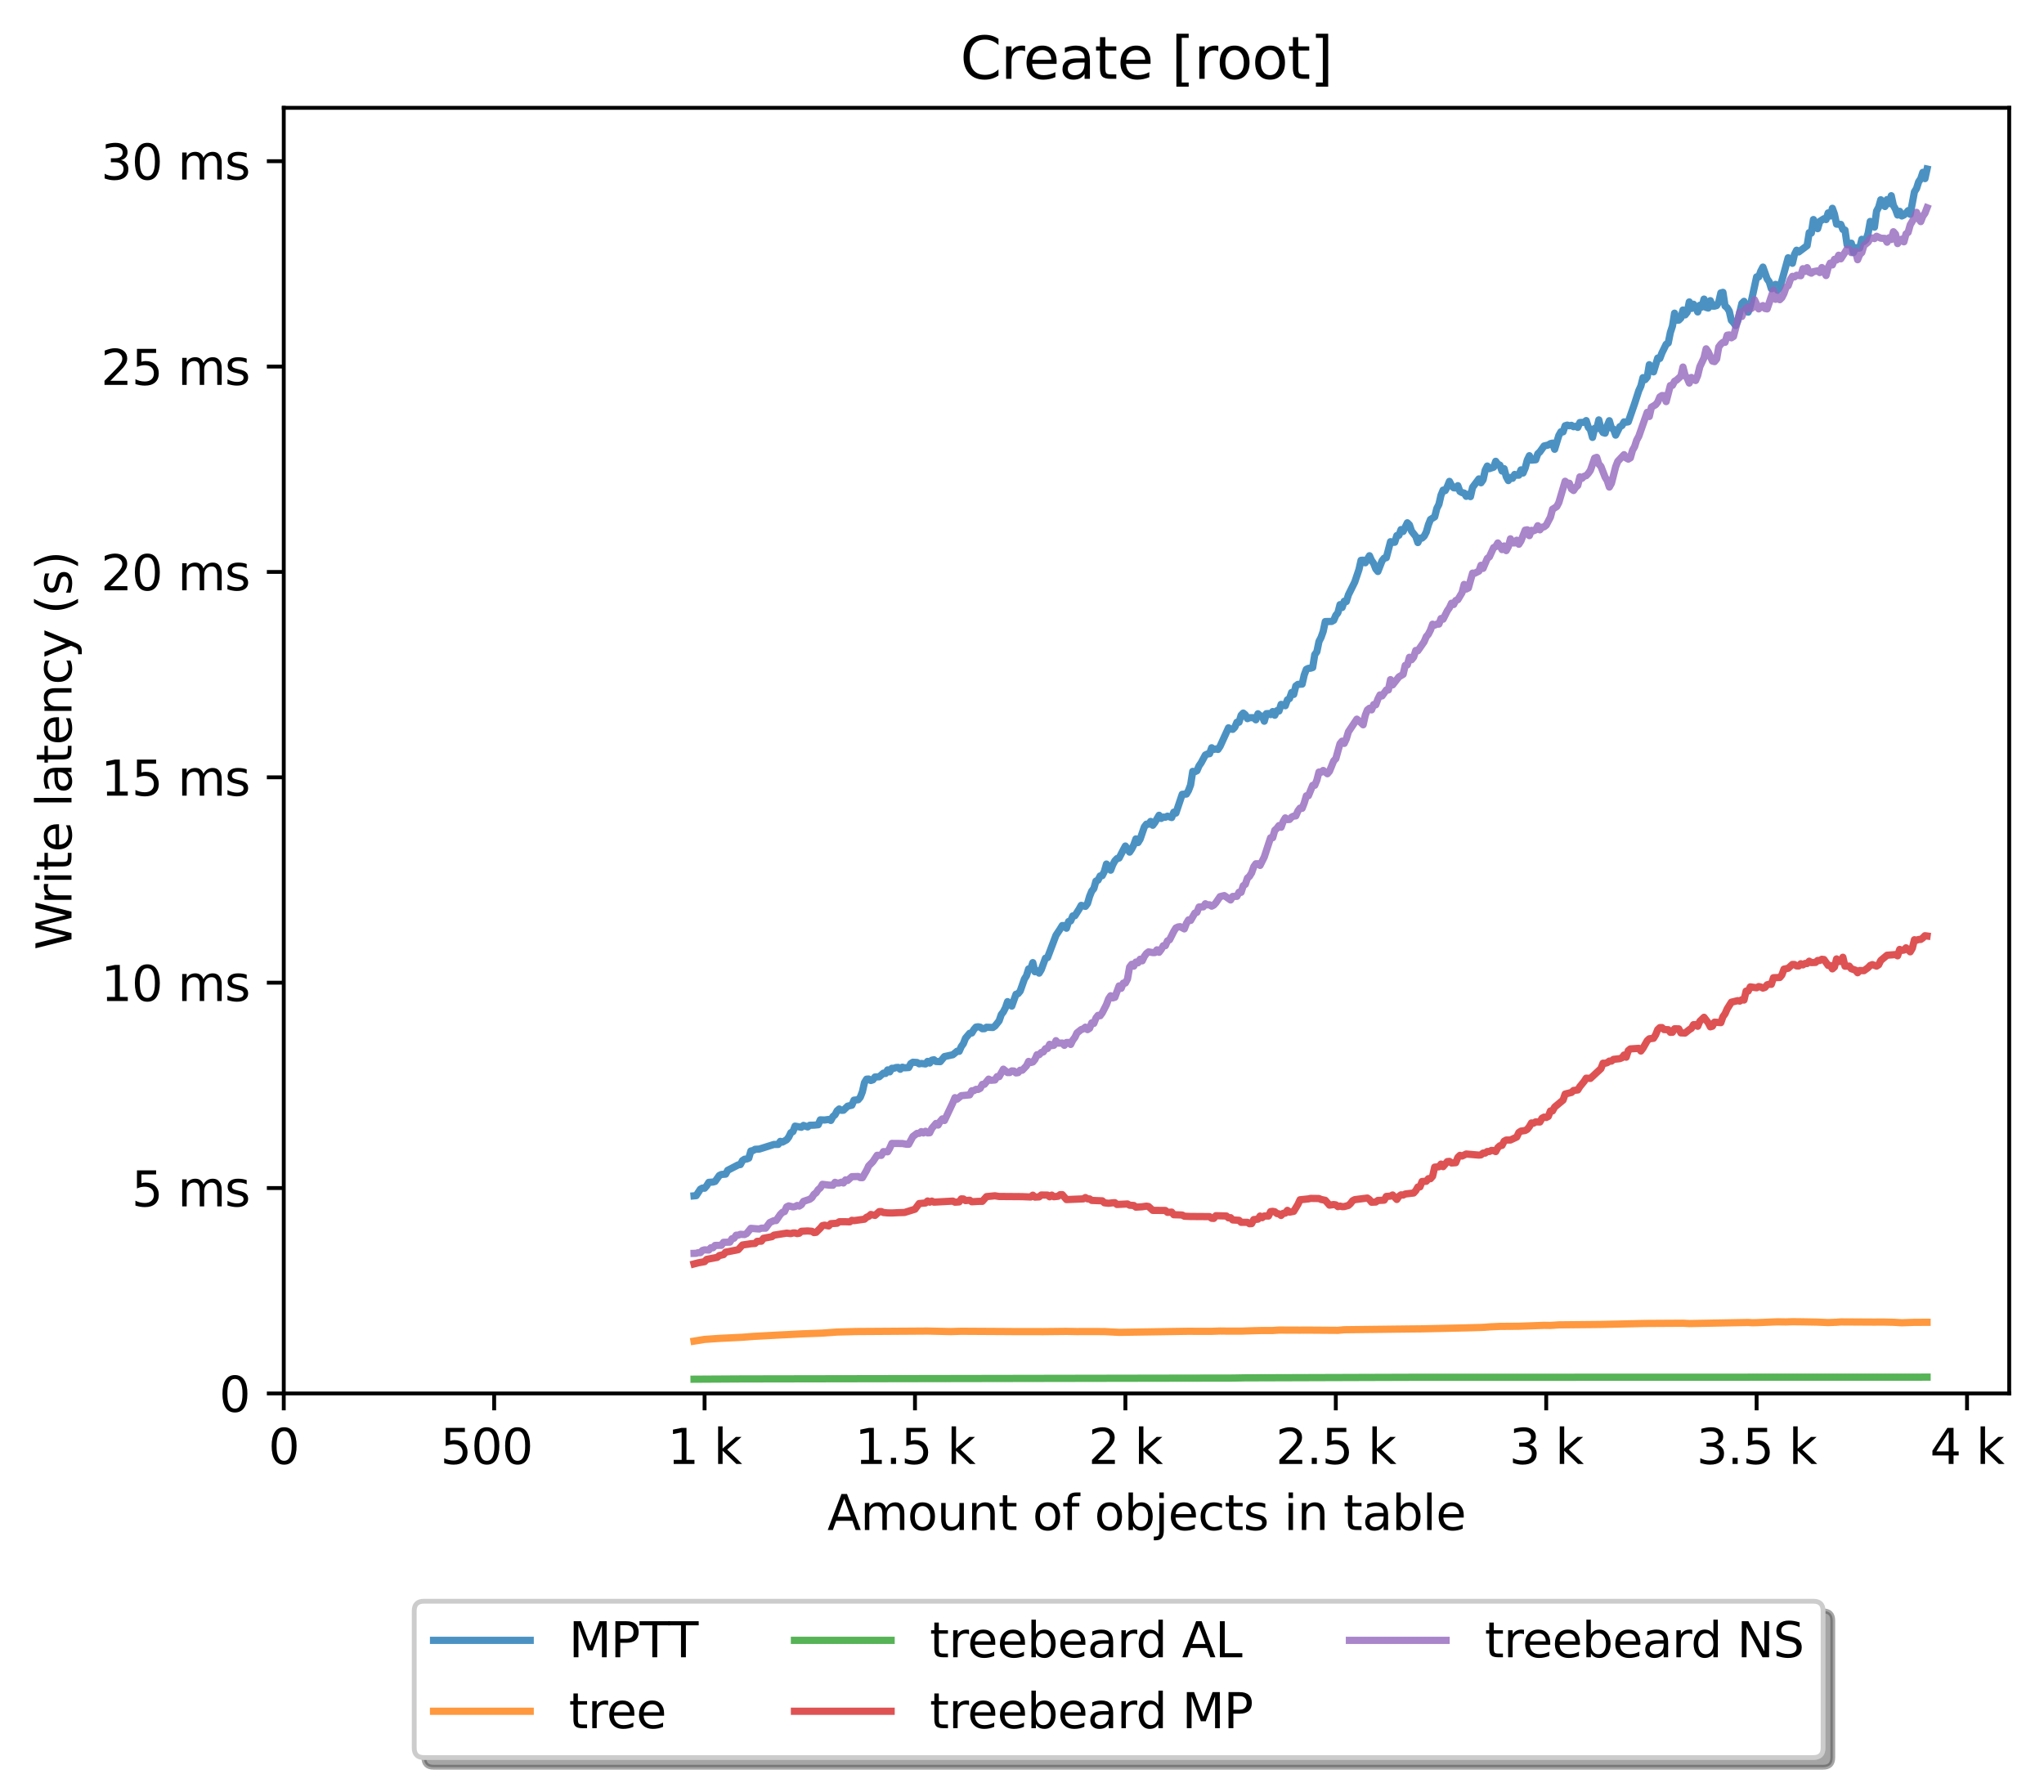 <?xml version="1.0" encoding="utf-8" standalone="no"?>
<!DOCTYPE svg PUBLIC "-//W3C//DTD SVG 1.1//EN"
  "http://www.w3.org/Graphics/SVG/1.1/DTD/svg11.dtd">
<svg xmlns:xlink="http://www.w3.org/1999/xlink" width="423.051pt" height="371.002pt" viewBox="0 0 423.051 371.002" xmlns="http://www.w3.org/2000/svg" version="1.1">
 <defs>
  <style type="text/css">*{stroke-linejoin: round; stroke-linecap: butt}</style>
 </defs>
 <g id="figure_1">
  <g id="patch_1">
   <path d="M 0 371.002 
L 423.051 371.002 
L 423.051 0 
L 0 0 
z
" style="fill: #ffffff"/>
  </g>
  <g id="axes_1">
   <g id="patch_2">
    <path d="M 58.731 288.43 
L 415.851 288.43 
L 415.851 22.318 
L 58.731 22.318 
z
" style="fill: #ffffff"/>
   </g>
   <g id="matplotlib.axis_1">
    <g id="xtick_1">
     <g id="line2d_1">
      <defs>
       <path id="mfcd03d47df" d="M 0 0 
L 0 3.5 
" style="stroke: #000000; stroke-width: 0.8"/>
      </defs>
      <g>
       <use xlink:href="#mfcd03d47df" x="58.731" y="288.43" style="stroke: #000000; stroke-width: 0.8"/>
      </g>
     </g>
     <g id="text_1">
      <!-- 0 -->
      <g transform="translate(55.55 303.029) scale(0.1 -0.1)">
       <defs>
        <path id="DejaVuSans-30" d="M 2034 4250 
Q 1547 4250 1301 3770 
Q 1056 3291 1056 2328 
Q 1056 1369 1301 889 
Q 1547 409 2034 409 
Q 2525 409 2770 889 
Q 3016 1369 3016 2328 
Q 3016 3291 2770 3770 
Q 2525 4250 2034 4250 
z
M 2034 4750 
Q 2819 4750 3233 4129 
Q 3647 3509 3647 2328 
Q 3647 1150 3233 529 
Q 2819 -91 2034 -91 
Q 1250 -91 836 529 
Q 422 1150 422 2328 
Q 422 3509 836 4129 
Q 1250 4750 2034 4750 
z
" transform="scale(0.016)"/>
       </defs>
       <use xlink:href="#DejaVuSans-30"/>
      </g>
     </g>
    </g>
    <g id="xtick_2">
     <g id="line2d_2">
      <g>
       <use xlink:href="#mfcd03d47df" x="102.28" y="288.43" style="stroke: #000000; stroke-width: 0.8"/>
      </g>
     </g>
     <g id="text_2">
      <!-- 500  -->
      <g transform="translate(91.147 303.029) scale(0.1 -0.1)">
       <defs>
        <path id="DejaVuSans-35" d="M 691 4666 
L 3169 4666 
L 3169 4134 
L 1269 4134 
L 1269 2991 
Q 1406 3038 1543 3061 
Q 1681 3084 1819 3084 
Q 2600 3084 3056 2656 
Q 3513 2228 3513 1497 
Q 3513 744 3044 326 
Q 2575 -91 1722 -91 
Q 1428 -91 1123 -41 
Q 819 9 494 109 
L 494 744 
Q 775 591 1075 516 
Q 1375 441 1709 441 
Q 2250 441 2565 725 
Q 2881 1009 2881 1497 
Q 2881 1984 2565 2268 
Q 2250 2553 1709 2553 
Q 1456 2553 1204 2497 
Q 953 2441 691 2322 
L 691 4666 
z
" transform="scale(0.016)"/>
        <path id="DejaVuSans-20" transform="scale(0.016)"/>
       </defs>
       <use xlink:href="#DejaVuSans-35"/>
       <use xlink:href="#DejaVuSans-30" transform="translate(63.623 0)"/>
       <use xlink:href="#DejaVuSans-30" transform="translate(127.246 0)"/>
       <use xlink:href="#DejaVuSans-20" transform="translate(190.869 0)"/>
      </g>
     </g>
    </g>
    <g id="xtick_3">
     <g id="line2d_3">
      <g>
       <use xlink:href="#mfcd03d47df" x="145.828" y="288.43" style="stroke: #000000; stroke-width: 0.8"/>
      </g>
     </g>
     <g id="text_3">
      <!-- 1 k -->
      <g transform="translate(138.163 303.029) scale(0.1 -0.1)">
       <defs>
        <path id="DejaVuSans-31" d="M 794 531 
L 1825 531 
L 1825 4091 
L 703 3866 
L 703 4441 
L 1819 4666 
L 2450 4666 
L 2450 531 
L 3481 531 
L 3481 0 
L 794 0 
L 794 531 
z
" transform="scale(0.016)"/>
        <path id="DejaVuSans-6b" d="M 581 4863 
L 1159 4863 
L 1159 1991 
L 2875 3500 
L 3609 3500 
L 1753 1863 
L 3688 0 
L 2938 0 
L 1159 1709 
L 1159 0 
L 581 0 
L 581 4863 
z
" transform="scale(0.016)"/>
       </defs>
       <use xlink:href="#DejaVuSans-31"/>
       <use xlink:href="#DejaVuSans-20" transform="translate(63.623 0)"/>
       <use xlink:href="#DejaVuSans-6b" transform="translate(95.41 0)"/>
      </g>
     </g>
    </g>
    <g id="xtick_4">
     <g id="line2d_4">
      <g>
       <use xlink:href="#mfcd03d47df" x="189.377" y="288.43" style="stroke: #000000; stroke-width: 0.8"/>
      </g>
     </g>
     <g id="text_4">
      <!-- 1.5 k -->
      <g transform="translate(176.941 303.029) scale(0.1 -0.1)">
       <defs>
        <path id="DejaVuSans-2e" d="M 684 794 
L 1344 794 
L 1344 0 
L 684 0 
L 684 794 
z
" transform="scale(0.016)"/>
       </defs>
       <use xlink:href="#DejaVuSans-31"/>
       <use xlink:href="#DejaVuSans-2e" transform="translate(63.623 0)"/>
       <use xlink:href="#DejaVuSans-35" transform="translate(95.41 0)"/>
       <use xlink:href="#DejaVuSans-20" transform="translate(159.033 0)"/>
       <use xlink:href="#DejaVuSans-6b" transform="translate(190.82 0)"/>
      </g>
     </g>
    </g>
    <g id="xtick_5">
     <g id="line2d_5">
      <g>
       <use xlink:href="#mfcd03d47df" x="232.926" y="288.43" style="stroke: #000000; stroke-width: 0.8"/>
      </g>
     </g>
     <g id="text_5">
      <!-- 2 k -->
      <g transform="translate(225.26 303.029) scale(0.1 -0.1)">
       <defs>
        <path id="DejaVuSans-32" d="M 1228 531 
L 3431 531 
L 3431 0 
L 469 0 
L 469 531 
Q 828 903 1448 1529 
Q 2069 2156 2228 2338 
Q 2531 2678 2651 2914 
Q 2772 3150 2772 3378 
Q 2772 3750 2511 3984 
Q 2250 4219 1831 4219 
Q 1534 4219 1204 4116 
Q 875 4013 500 3803 
L 500 4441 
Q 881 4594 1212 4672 
Q 1544 4750 1819 4750 
Q 2544 4750 2975 4387 
Q 3406 4025 3406 3419 
Q 3406 3131 3298 2873 
Q 3191 2616 2906 2266 
Q 2828 2175 2409 1742 
Q 1991 1309 1228 531 
z
" transform="scale(0.016)"/>
       </defs>
       <use xlink:href="#DejaVuSans-32"/>
       <use xlink:href="#DejaVuSans-20" transform="translate(63.623 0)"/>
       <use xlink:href="#DejaVuSans-6b" transform="translate(95.41 0)"/>
      </g>
     </g>
    </g>
    <g id="xtick_6">
     <g id="line2d_6">
      <g>
       <use xlink:href="#mfcd03d47df" x="276.474" y="288.43" style="stroke: #000000; stroke-width: 0.8"/>
      </g>
     </g>
     <g id="text_6">
      <!-- 2.5 k -->
      <g transform="translate(264.038 303.029) scale(0.1 -0.1)">
       <use xlink:href="#DejaVuSans-32"/>
       <use xlink:href="#DejaVuSans-2e" transform="translate(63.623 0)"/>
       <use xlink:href="#DejaVuSans-35" transform="translate(95.41 0)"/>
       <use xlink:href="#DejaVuSans-20" transform="translate(159.033 0)"/>
       <use xlink:href="#DejaVuSans-6b" transform="translate(190.82 0)"/>
      </g>
     </g>
    </g>
    <g id="xtick_7">
     <g id="line2d_7">
      <g>
       <use xlink:href="#mfcd03d47df" x="320.023" y="288.43" style="stroke: #000000; stroke-width: 0.8"/>
      </g>
     </g>
     <g id="text_7">
      <!-- 3 k -->
      <g transform="translate(312.357 303.029) scale(0.1 -0.1)">
       <defs>
        <path id="DejaVuSans-33" d="M 2597 2516 
Q 3050 2419 3304 2112 
Q 3559 1806 3559 1356 
Q 3559 666 3084 287 
Q 2609 -91 1734 -91 
Q 1441 -91 1130 -33 
Q 819 25 488 141 
L 488 750 
Q 750 597 1062 519 
Q 1375 441 1716 441 
Q 2309 441 2620 675 
Q 2931 909 2931 1356 
Q 2931 1769 2642 2001 
Q 2353 2234 1838 2234 
L 1294 2234 
L 1294 2753 
L 1863 2753 
Q 2328 2753 2575 2939 
Q 2822 3125 2822 3475 
Q 2822 3834 2567 4026 
Q 2313 4219 1838 4219 
Q 1578 4219 1281 4162 
Q 984 4106 628 3988 
L 628 4550 
Q 988 4650 1302 4700 
Q 1616 4750 1894 4750 
Q 2613 4750 3031 4423 
Q 3450 4097 3450 3541 
Q 3450 3153 3228 2886 
Q 3006 2619 2597 2516 
z
" transform="scale(0.016)"/>
       </defs>
       <use xlink:href="#DejaVuSans-33"/>
       <use xlink:href="#DejaVuSans-20" transform="translate(63.623 0)"/>
       <use xlink:href="#DejaVuSans-6b" transform="translate(95.41 0)"/>
      </g>
     </g>
    </g>
    <g id="xtick_8">
     <g id="line2d_8">
      <g>
       <use xlink:href="#mfcd03d47df" x="363.571" y="288.43" style="stroke: #000000; stroke-width: 0.8"/>
      </g>
     </g>
     <g id="text_8">
      <!-- 3.5 k -->
      <g transform="translate(351.135 303.029) scale(0.1 -0.1)">
       <use xlink:href="#DejaVuSans-33"/>
       <use xlink:href="#DejaVuSans-2e" transform="translate(63.623 0)"/>
       <use xlink:href="#DejaVuSans-35" transform="translate(95.41 0)"/>
       <use xlink:href="#DejaVuSans-20" transform="translate(159.033 0)"/>
       <use xlink:href="#DejaVuSans-6b" transform="translate(190.82 0)"/>
      </g>
     </g>
    </g>
    <g id="xtick_9">
     <g id="line2d_9">
      <g>
       <use xlink:href="#mfcd03d47df" x="407.12" y="288.43" style="stroke: #000000; stroke-width: 0.8"/>
      </g>
     </g>
     <g id="text_9">
      <!-- 4 k -->
      <g transform="translate(399.454 303.029) scale(0.1 -0.1)">
       <defs>
        <path id="DejaVuSans-34" d="M 2419 4116 
L 825 1625 
L 2419 1625 
L 2419 4116 
z
M 2253 4666 
L 3047 4666 
L 3047 1625 
L 3713 1625 
L 3713 1100 
L 3047 1100 
L 3047 0 
L 2419 0 
L 2419 1100 
L 313 1100 
L 313 1709 
L 2253 4666 
z
" transform="scale(0.016)"/>
       </defs>
       <use xlink:href="#DejaVuSans-34"/>
       <use xlink:href="#DejaVuSans-20" transform="translate(63.623 0)"/>
       <use xlink:href="#DejaVuSans-6b" transform="translate(95.41 0)"/>
      </g>
     </g>
    </g>
    <g id="text_10">
     <!-- Amount of objects in table -->
     <g transform="translate(171.233 316.707) scale(0.1 -0.1)">
      <defs>
       <path id="DejaVuSans-41" d="M 2188 4044 
L 1331 1722 
L 3047 1722 
L 2188 4044 
z
M 1831 4666 
L 2547 4666 
L 4325 0 
L 3669 0 
L 3244 1197 
L 1141 1197 
L 716 0 
L 50 0 
L 1831 4666 
z
" transform="scale(0.016)"/>
       <path id="DejaVuSans-6d" d="M 3328 2828 
Q 3544 3216 3844 3400 
Q 4144 3584 4550 3584 
Q 5097 3584 5394 3201 
Q 5691 2819 5691 2113 
L 5691 0 
L 5113 0 
L 5113 2094 
Q 5113 2597 4934 2840 
Q 4756 3084 4391 3084 
Q 3944 3084 3684 2787 
Q 3425 2491 3425 1978 
L 3425 0 
L 2847 0 
L 2847 2094 
Q 2847 2600 2669 2842 
Q 2491 3084 2119 3084 
Q 1678 3084 1418 2786 
Q 1159 2488 1159 1978 
L 1159 0 
L 581 0 
L 581 3500 
L 1159 3500 
L 1159 2956 
Q 1356 3278 1631 3431 
Q 1906 3584 2284 3584 
Q 2666 3584 2933 3390 
Q 3200 3197 3328 2828 
z
" transform="scale(0.016)"/>
       <path id="DejaVuSans-6f" d="M 1959 3097 
Q 1497 3097 1228 2736 
Q 959 2375 959 1747 
Q 959 1119 1226 758 
Q 1494 397 1959 397 
Q 2419 397 2687 759 
Q 2956 1122 2956 1747 
Q 2956 2369 2687 2733 
Q 2419 3097 1959 3097 
z
M 1959 3584 
Q 2709 3584 3137 3096 
Q 3566 2609 3566 1747 
Q 3566 888 3137 398 
Q 2709 -91 1959 -91 
Q 1206 -91 779 398 
Q 353 888 353 1747 
Q 353 2609 779 3096 
Q 1206 3584 1959 3584 
z
" transform="scale(0.016)"/>
       <path id="DejaVuSans-75" d="M 544 1381 
L 544 3500 
L 1119 3500 
L 1119 1403 
Q 1119 906 1312 657 
Q 1506 409 1894 409 
Q 2359 409 2629 706 
Q 2900 1003 2900 1516 
L 2900 3500 
L 3475 3500 
L 3475 0 
L 2900 0 
L 2900 538 
Q 2691 219 2414 64 
Q 2138 -91 1772 -91 
Q 1169 -91 856 284 
Q 544 659 544 1381 
z
M 1991 3584 
L 1991 3584 
z
" transform="scale(0.016)"/>
       <path id="DejaVuSans-6e" d="M 3513 2113 
L 3513 0 
L 2938 0 
L 2938 2094 
Q 2938 2591 2744 2837 
Q 2550 3084 2163 3084 
Q 1697 3084 1428 2787 
Q 1159 2491 1159 1978 
L 1159 0 
L 581 0 
L 581 3500 
L 1159 3500 
L 1159 2956 
Q 1366 3272 1645 3428 
Q 1925 3584 2291 3584 
Q 2894 3584 3203 3211 
Q 3513 2838 3513 2113 
z
" transform="scale(0.016)"/>
       <path id="DejaVuSans-74" d="M 1172 4494 
L 1172 3500 
L 2356 3500 
L 2356 3053 
L 1172 3053 
L 1172 1153 
Q 1172 725 1289 603 
Q 1406 481 1766 481 
L 2356 481 
L 2356 0 
L 1766 0 
Q 1100 0 847 248 
Q 594 497 594 1153 
L 594 3053 
L 172 3053 
L 172 3500 
L 594 3500 
L 594 4494 
L 1172 4494 
z
" transform="scale(0.016)"/>
       <path id="DejaVuSans-66" d="M 2375 4863 
L 2375 4384 
L 1825 4384 
Q 1516 4384 1395 4259 
Q 1275 4134 1275 3809 
L 1275 3500 
L 2222 3500 
L 2222 3053 
L 1275 3053 
L 1275 0 
L 697 0 
L 697 3053 
L 147 3053 
L 147 3500 
L 697 3500 
L 697 3744 
Q 697 4328 969 4595 
Q 1241 4863 1831 4863 
L 2375 4863 
z
" transform="scale(0.016)"/>
       <path id="DejaVuSans-62" d="M 3116 1747 
Q 3116 2381 2855 2742 
Q 2594 3103 2138 3103 
Q 1681 3103 1420 2742 
Q 1159 2381 1159 1747 
Q 1159 1113 1420 752 
Q 1681 391 2138 391 
Q 2594 391 2855 752 
Q 3116 1113 3116 1747 
z
M 1159 2969 
Q 1341 3281 1617 3432 
Q 1894 3584 2278 3584 
Q 2916 3584 3314 3078 
Q 3713 2572 3713 1747 
Q 3713 922 3314 415 
Q 2916 -91 2278 -91 
Q 1894 -91 1617 61 
Q 1341 213 1159 525 
L 1159 0 
L 581 0 
L 581 4863 
L 1159 4863 
L 1159 2969 
z
" transform="scale(0.016)"/>
       <path id="DejaVuSans-6a" d="M 603 3500 
L 1178 3500 
L 1178 -63 
Q 1178 -731 923 -1031 
Q 669 -1331 103 -1331 
L -116 -1331 
L -116 -844 
L 38 -844 
Q 366 -844 484 -692 
Q 603 -541 603 -63 
L 603 3500 
z
M 603 4863 
L 1178 4863 
L 1178 4134 
L 603 4134 
L 603 4863 
z
" transform="scale(0.016)"/>
       <path id="DejaVuSans-65" d="M 3597 1894 
L 3597 1613 
L 953 1613 
Q 991 1019 1311 708 
Q 1631 397 2203 397 
Q 2534 397 2845 478 
Q 3156 559 3463 722 
L 3463 178 
Q 3153 47 2828 -22 
Q 2503 -91 2169 -91 
Q 1331 -91 842 396 
Q 353 884 353 1716 
Q 353 2575 817 3079 
Q 1281 3584 2069 3584 
Q 2775 3584 3186 3129 
Q 3597 2675 3597 1894 
z
M 3022 2063 
Q 3016 2534 2758 2815 
Q 2500 3097 2075 3097 
Q 1594 3097 1305 2825 
Q 1016 2553 972 2059 
L 3022 2063 
z
" transform="scale(0.016)"/>
       <path id="DejaVuSans-63" d="M 3122 3366 
L 3122 2828 
Q 2878 2963 2633 3030 
Q 2388 3097 2138 3097 
Q 1578 3097 1268 2742 
Q 959 2388 959 1747 
Q 959 1106 1268 751 
Q 1578 397 2138 397 
Q 2388 397 2633 464 
Q 2878 531 3122 666 
L 3122 134 
Q 2881 22 2623 -34 
Q 2366 -91 2075 -91 
Q 1284 -91 818 406 
Q 353 903 353 1747 
Q 353 2603 823 3093 
Q 1294 3584 2113 3584 
Q 2378 3584 2631 3529 
Q 2884 3475 3122 3366 
z
" transform="scale(0.016)"/>
       <path id="DejaVuSans-73" d="M 2834 3397 
L 2834 2853 
Q 2591 2978 2328 3040 
Q 2066 3103 1784 3103 
Q 1356 3103 1142 2972 
Q 928 2841 928 2578 
Q 928 2378 1081 2264 
Q 1234 2150 1697 2047 
L 1894 2003 
Q 2506 1872 2764 1633 
Q 3022 1394 3022 966 
Q 3022 478 2636 193 
Q 2250 -91 1575 -91 
Q 1294 -91 989 -36 
Q 684 19 347 128 
L 347 722 
Q 666 556 975 473 
Q 1284 391 1588 391 
Q 1994 391 2212 530 
Q 2431 669 2431 922 
Q 2431 1156 2273 1281 
Q 2116 1406 1581 1522 
L 1381 1569 
Q 847 1681 609 1914 
Q 372 2147 372 2553 
Q 372 3047 722 3315 
Q 1072 3584 1716 3584 
Q 2034 3584 2315 3537 
Q 2597 3491 2834 3397 
z
" transform="scale(0.016)"/>
       <path id="DejaVuSans-69" d="M 603 3500 
L 1178 3500 
L 1178 0 
L 603 0 
L 603 3500 
z
M 603 4863 
L 1178 4863 
L 1178 4134 
L 603 4134 
L 603 4863 
z
" transform="scale(0.016)"/>
       <path id="DejaVuSans-61" d="M 2194 1759 
Q 1497 1759 1228 1600 
Q 959 1441 959 1056 
Q 959 750 1161 570 
Q 1363 391 1709 391 
Q 2188 391 2477 730 
Q 2766 1069 2766 1631 
L 2766 1759 
L 2194 1759 
z
M 3341 1997 
L 3341 0 
L 2766 0 
L 2766 531 
Q 2569 213 2275 61 
Q 1981 -91 1556 -91 
Q 1019 -91 701 211 
Q 384 513 384 1019 
Q 384 1609 779 1909 
Q 1175 2209 1959 2209 
L 2766 2209 
L 2766 2266 
Q 2766 2663 2505 2880 
Q 2244 3097 1772 3097 
Q 1472 3097 1187 3025 
Q 903 2953 641 2809 
L 641 3341 
Q 956 3463 1253 3523 
Q 1550 3584 1831 3584 
Q 2591 3584 2966 3190 
Q 3341 2797 3341 1997 
z
" transform="scale(0.016)"/>
       <path id="DejaVuSans-6c" d="M 603 4863 
L 1178 4863 
L 1178 0 
L 603 0 
L 603 4863 
z
" transform="scale(0.016)"/>
      </defs>
      <use xlink:href="#DejaVuSans-41"/>
      <use xlink:href="#DejaVuSans-6d" transform="translate(68.408 0)"/>
      <use xlink:href="#DejaVuSans-6f" transform="translate(165.82 0)"/>
      <use xlink:href="#DejaVuSans-75" transform="translate(227.002 0)"/>
      <use xlink:href="#DejaVuSans-6e" transform="translate(290.381 0)"/>
      <use xlink:href="#DejaVuSans-74" transform="translate(353.76 0)"/>
      <use xlink:href="#DejaVuSans-20" transform="translate(392.969 0)"/>
      <use xlink:href="#DejaVuSans-6f" transform="translate(424.756 0)"/>
      <use xlink:href="#DejaVuSans-66" transform="translate(485.938 0)"/>
      <use xlink:href="#DejaVuSans-20" transform="translate(521.143 0)"/>
      <use xlink:href="#DejaVuSans-6f" transform="translate(552.93 0)"/>
      <use xlink:href="#DejaVuSans-62" transform="translate(614.111 0)"/>
      <use xlink:href="#DejaVuSans-6a" transform="translate(677.588 0)"/>
      <use xlink:href="#DejaVuSans-65" transform="translate(705.371 0)"/>
      <use xlink:href="#DejaVuSans-63" transform="translate(766.895 0)"/>
      <use xlink:href="#DejaVuSans-74" transform="translate(821.875 0)"/>
      <use xlink:href="#DejaVuSans-73" transform="translate(861.084 0)"/>
      <use xlink:href="#DejaVuSans-20" transform="translate(913.184 0)"/>
      <use xlink:href="#DejaVuSans-69" transform="translate(944.971 0)"/>
      <use xlink:href="#DejaVuSans-6e" transform="translate(972.754 0)"/>
      <use xlink:href="#DejaVuSans-20" transform="translate(1036.133 0)"/>
      <use xlink:href="#DejaVuSans-74" transform="translate(1067.92 0)"/>
      <use xlink:href="#DejaVuSans-61" transform="translate(1107.129 0)"/>
      <use xlink:href="#DejaVuSans-62" transform="translate(1168.408 0)"/>
      <use xlink:href="#DejaVuSans-6c" transform="translate(1231.885 0)"/>
      <use xlink:href="#DejaVuSans-65" transform="translate(1259.668 0)"/>
     </g>
    </g>
   </g>
   <g id="matplotlib.axis_2">
    <g id="ytick_1">
     <g id="line2d_10">
      <defs>
       <path id="mb3a610d42d" d="M 0 0 
L -3.5 0 
" style="stroke: #000000; stroke-width: 0.8"/>
      </defs>
      <g>
       <use xlink:href="#mb3a610d42d" x="58.731" y="288.43" style="stroke: #000000; stroke-width: 0.8"/>
      </g>
     </g>
     <g id="text_11">
      <!-- 0 -->
      <g transform="translate(45.369 292.229) scale(0.1 -0.1)">
       <use xlink:href="#DejaVuSans-30"/>
      </g>
     </g>
    </g>
    <g id="ytick_2">
     <g id="line2d_11">
      <g>
       <use xlink:href="#mb3a610d42d" x="58.731" y="245.919" style="stroke: #000000; stroke-width: 0.8"/>
      </g>
     </g>
     <g id="text_12">
      <!-- 5 ms -->
      <g transform="translate(27.241 249.718) scale(0.1 -0.1)">
       <use xlink:href="#DejaVuSans-35"/>
       <use xlink:href="#DejaVuSans-20" transform="translate(63.623 0)"/>
       <use xlink:href="#DejaVuSans-6d" transform="translate(95.41 0)"/>
       <use xlink:href="#DejaVuSans-73" transform="translate(192.822 0)"/>
      </g>
     </g>
    </g>
    <g id="ytick_3">
     <g id="line2d_12">
      <g>
       <use xlink:href="#mb3a610d42d" x="58.731" y="203.408" style="stroke: #000000; stroke-width: 0.8"/>
      </g>
     </g>
     <g id="text_13">
      <!-- 10 ms -->
      <g transform="translate(20.878 207.207) scale(0.1 -0.1)">
       <use xlink:href="#DejaVuSans-31"/>
       <use xlink:href="#DejaVuSans-30" transform="translate(63.623 0)"/>
       <use xlink:href="#DejaVuSans-20" transform="translate(127.246 0)"/>
       <use xlink:href="#DejaVuSans-6d" transform="translate(159.033 0)"/>
       <use xlink:href="#DejaVuSans-73" transform="translate(256.445 0)"/>
      </g>
     </g>
    </g>
    <g id="ytick_4">
     <g id="line2d_13">
      <g>
       <use xlink:href="#mb3a610d42d" x="58.731" y="160.897" style="stroke: #000000; stroke-width: 0.8"/>
      </g>
     </g>
     <g id="text_14">
      <!-- 15 ms -->
      <g transform="translate(20.878 164.696) scale(0.1 -0.1)">
       <use xlink:href="#DejaVuSans-31"/>
       <use xlink:href="#DejaVuSans-35" transform="translate(63.623 0)"/>
       <use xlink:href="#DejaVuSans-20" transform="translate(127.246 0)"/>
       <use xlink:href="#DejaVuSans-6d" transform="translate(159.033 0)"/>
       <use xlink:href="#DejaVuSans-73" transform="translate(256.445 0)"/>
      </g>
     </g>
    </g>
    <g id="ytick_5">
     <g id="line2d_14">
      <g>
       <use xlink:href="#mb3a610d42d" x="58.731" y="118.386" style="stroke: #000000; stroke-width: 0.8"/>
      </g>
     </g>
     <g id="text_15">
      <!-- 20 ms -->
      <g transform="translate(20.878 122.185) scale(0.1 -0.1)">
       <use xlink:href="#DejaVuSans-32"/>
       <use xlink:href="#DejaVuSans-30" transform="translate(63.623 0)"/>
       <use xlink:href="#DejaVuSans-20" transform="translate(127.246 0)"/>
       <use xlink:href="#DejaVuSans-6d" transform="translate(159.033 0)"/>
       <use xlink:href="#DejaVuSans-73" transform="translate(256.445 0)"/>
      </g>
     </g>
    </g>
    <g id="ytick_6">
     <g id="line2d_15">
      <g>
       <use xlink:href="#mb3a610d42d" x="58.731" y="75.875" style="stroke: #000000; stroke-width: 0.8"/>
      </g>
     </g>
     <g id="text_16">
      <!-- 25 ms -->
      <g transform="translate(20.878 79.674) scale(0.1 -0.1)">
       <use xlink:href="#DejaVuSans-32"/>
       <use xlink:href="#DejaVuSans-35" transform="translate(63.623 0)"/>
       <use xlink:href="#DejaVuSans-20" transform="translate(127.246 0)"/>
       <use xlink:href="#DejaVuSans-6d" transform="translate(159.033 0)"/>
       <use xlink:href="#DejaVuSans-73" transform="translate(256.445 0)"/>
      </g>
     </g>
    </g>
    <g id="ytick_7">
     <g id="line2d_16">
      <g>
       <use xlink:href="#mb3a610d42d" x="58.731" y="33.364" style="stroke: #000000; stroke-width: 0.8"/>
      </g>
     </g>
     <g id="text_17">
      <!-- 30 ms -->
      <g transform="translate(20.878 37.163) scale(0.1 -0.1)">
       <use xlink:href="#DejaVuSans-33"/>
       <use xlink:href="#DejaVuSans-30" transform="translate(63.623 0)"/>
       <use xlink:href="#DejaVuSans-20" transform="translate(127.246 0)"/>
       <use xlink:href="#DejaVuSans-6d" transform="translate(159.033 0)"/>
       <use xlink:href="#DejaVuSans-73" transform="translate(256.445 0)"/>
      </g>
     </g>
    </g>
    <g id="text_18">
     <!-- Write latency (s) -->
     <g transform="translate(14.798 196.626) rotate(-90) scale(0.1 -0.1)">
      <defs>
       <path id="DejaVuSans-57" d="M 213 4666 
L 850 4666 
L 1831 722 
L 2809 4666 
L 3519 4666 
L 4500 722 
L 5478 4666 
L 6119 4666 
L 4947 0 
L 4153 0 
L 3169 4050 
L 2175 0 
L 1381 0 
L 213 4666 
z
" transform="scale(0.016)"/>
       <path id="DejaVuSans-72" d="M 2631 2963 
Q 2534 3019 2420 3045 
Q 2306 3072 2169 3072 
Q 1681 3072 1420 2755 
Q 1159 2438 1159 1844 
L 1159 0 
L 581 0 
L 581 3500 
L 1159 3500 
L 1159 2956 
Q 1341 3275 1631 3429 
Q 1922 3584 2338 3584 
Q 2397 3584 2469 3576 
Q 2541 3569 2628 3553 
L 2631 2963 
z
" transform="scale(0.016)"/>
       <path id="DejaVuSans-79" d="M 2059 -325 
Q 1816 -950 1584 -1140 
Q 1353 -1331 966 -1331 
L 506 -1331 
L 506 -850 
L 844 -850 
Q 1081 -850 1212 -737 
Q 1344 -625 1503 -206 
L 1606 56 
L 191 3500 
L 800 3500 
L 1894 763 
L 2988 3500 
L 3597 3500 
L 2059 -325 
z
" transform="scale(0.016)"/>
       <path id="DejaVuSans-28" d="M 1984 4856 
Q 1566 4138 1362 3434 
Q 1159 2731 1159 2009 
Q 1159 1288 1364 580 
Q 1569 -128 1984 -844 
L 1484 -844 
Q 1016 -109 783 600 
Q 550 1309 550 2009 
Q 550 2706 781 3412 
Q 1013 4119 1484 4856 
L 1984 4856 
z
" transform="scale(0.016)"/>
       <path id="DejaVuSans-29" d="M 513 4856 
L 1013 4856 
Q 1481 4119 1714 3412 
Q 1947 2706 1947 2009 
Q 1947 1309 1714 600 
Q 1481 -109 1013 -844 
L 513 -844 
Q 928 -128 1133 580 
Q 1338 1288 1338 2009 
Q 1338 2731 1133 3434 
Q 928 4138 513 4856 
z
" transform="scale(0.016)"/>
      </defs>
      <use xlink:href="#DejaVuSans-57"/>
      <use xlink:href="#DejaVuSans-72" transform="translate(94.377 0)"/>
      <use xlink:href="#DejaVuSans-69" transform="translate(135.49 0)"/>
      <use xlink:href="#DejaVuSans-74" transform="translate(163.273 0)"/>
      <use xlink:href="#DejaVuSans-65" transform="translate(202.482 0)"/>
      <use xlink:href="#DejaVuSans-20" transform="translate(264.006 0)"/>
      <use xlink:href="#DejaVuSans-6c" transform="translate(295.793 0)"/>
      <use xlink:href="#DejaVuSans-61" transform="translate(323.576 0)"/>
      <use xlink:href="#DejaVuSans-74" transform="translate(384.855 0)"/>
      <use xlink:href="#DejaVuSans-65" transform="translate(424.064 0)"/>
      <use xlink:href="#DejaVuSans-6e" transform="translate(485.588 0)"/>
      <use xlink:href="#DejaVuSans-63" transform="translate(548.967 0)"/>
      <use xlink:href="#DejaVuSans-79" transform="translate(603.947 0)"/>
      <use xlink:href="#DejaVuSans-20" transform="translate(663.127 0)"/>
      <use xlink:href="#DejaVuSans-28" transform="translate(694.914 0)"/>
      <use xlink:href="#DejaVuSans-73" transform="translate(733.928 0)"/>
      <use xlink:href="#DejaVuSans-29" transform="translate(786.027 0)"/>
     </g>
    </g>
   </g>
   <g id="line2d_17">
    <path d="M 143.651 247.531 
L 144.086 247.493 
L 144.957 246.159 
L 145.393 245.92 
L 145.828 245.954 
L 146.264 245.45 
L 146.699 244.737 
L 147.57 244.675 
L 148.006 244.547 
L 148.877 243.324 
L 149.312 243.106 
L 150.183 243.038 
L 150.619 242.244 
L 152.796 241.115 
L 153.232 241.061 
L 153.667 240.24 
L 154.103 239.95 
L 154.538 239.91 
L 154.974 239.732 
L 155.409 238.247 
L 155.845 238.163 
L 156.28 237.895 
L 157.151 237.85 
L 160.199 236.887 
L 161.07 236.888 
L 161.506 236.251 
L 161.941 236.409 
L 162.812 235.933 
L 163.248 235.365 
L 163.683 234.463 
L 164.119 234.228 
L 164.554 233.099 
L 165.861 233.337 
L 166.296 232.954 
L 167.167 233.267 
L 167.603 232.917 
L 168.474 232.9 
L 169.345 232.817 
L 169.78 231.801 
L 170.651 231.835 
L 171.522 231.721 
L 171.958 231.925 
L 172.393 231.11 
L 172.828 230.758 
L 173.264 229.914 
L 173.699 229.549 
L 174.135 229.824 
L 174.57 229.809 
L 175.441 228.966 
L 176.312 228.768 
L 176.748 227.727 
L 177.619 227.637 
L 178.054 227.111 
L 178.49 225.991 
L 178.925 224.077 
L 179.361 223.378 
L 179.796 223.352 
L 180.232 223.653 
L 180.667 223.515 
L 181.103 222.927 
L 181.974 222.888 
L 182.845 222.133 
L 183.28 222.201 
L 183.716 221.462 
L 184.151 221.869 
L 184.587 221.129 
L 185.022 221.131 
L 185.458 220.971 
L 185.893 220.946 
L 186.329 221.332 
L 186.764 220.899 
L 187.2 221.027 
L 188.07 220.978 
L 188.506 220.159 
L 188.941 219.879 
L 189.812 219.93 
L 190.248 220.211 
L 190.683 220.125 
L 191.554 220.229 
L 191.99 219.7 
L 192.425 220.046 
L 192.861 219.453 
L 193.296 219.36 
L 193.732 219.719 
L 194.603 219.756 
L 195.474 218.703 
L 197.216 218.319 
L 198.087 217.6 
L 198.522 217.618 
L 198.958 216.63 
L 199.393 216.022 
L 199.829 214.906 
L 200.7 213.882 
L 201.135 213.82 
L 201.571 213.103 
L 202.006 212.605 
L 202.442 212.538 
L 202.877 212.618 
L 203.312 212.942 
L 203.748 212.928 
L 204.183 212.629 
L 205.49 212.684 
L 205.925 212.391 
L 206.796 211.301 
L 207.232 210.016 
L 207.667 209.454 
L 208.103 208.594 
L 208.538 207.329 
L 209.409 208.255 
L 210.28 205.809 
L 210.716 205.675 
L 211.151 205.151 
L 212.022 202.66 
L 212.458 201.963 
L 212.893 200.56 
L 213.329 200.544 
L 213.764 199.255 
L 214.2 201.143 
L 214.635 200.932 
L 215.071 201.433 
L 215.506 200.721 
L 216.377 198.34 
L 216.813 198.218 
L 218.554 193.611 
L 219.425 192.3 
L 219.861 191.581 
L 220.296 191.585 
L 220.732 192.134 
L 221.167 190.752 
L 221.603 190.616 
L 222.038 189.585 
L 222.474 189.551 
L 223.345 188.187 
L 223.78 187.407 
L 224.651 187.609 
L 225.087 187.016 
L 225.522 185.523 
L 225.958 184.45 
L 226.393 183.924 
L 226.829 182.379 
L 227.264 182.189 
L 227.7 181.316 
L 228.135 181.254 
L 228.571 180.375 
L 229.006 178.85 
L 229.877 180.121 
L 230.313 178.985 
L 230.748 178.186 
L 231.184 177.719 
L 231.619 177.615 
L 232.49 175.923 
L 232.926 175.122 
L 233.796 176.384 
L 234.232 175.73 
L 234.667 174.868 
L 235.103 173.644 
L 235.538 174.407 
L 235.974 173.7 
L 236.845 171.165 
L 237.28 170.596 
L 237.716 170.606 
L 238.151 170.03 
L 238.587 170.822 
L 239.022 170.255 
L 239.893 168.756 
L 240.329 169.41 
L 240.764 169.128 
L 241.2 169.163 
L 241.635 168.943 
L 242.506 169.227 
L 242.942 168.112 
L 243.377 168.307 
L 244.684 164.417 
L 245.555 164.366 
L 245.99 163.613 
L 246.426 162.462 
L 246.861 159.669 
L 247.297 159.743 
L 247.732 159.544 
L 248.168 158.522 
L 248.603 157.898 
L 249.474 156.277 
L 249.909 156.071 
L 250.345 156.013 
L 250.78 154.783 
L 251.216 155.127 
L 251.651 155.03 
L 252.087 155.131 
L 252.522 154.482 
L 254.264 150.653 
L 254.7 150.897 
L 255.135 150.971 
L 255.571 150.526 
L 256.006 149.496 
L 256.442 149.494 
L 256.877 148.058 
L 257.313 147.599 
L 257.748 147.95 
L 258.184 148.753 
L 258.619 148.562 
L 259.49 148.559 
L 259.926 148.995 
L 260.361 147.746 
L 260.797 148.184 
L 261.232 148.228 
L 261.668 149.282 
L 262.103 147.724 
L 262.539 147.702 
L 262.974 147.917 
L 263.41 147.293 
L 263.845 148.05 
L 264.28 147.11 
L 264.716 147.177 
L 265.151 145.804 
L 266.022 146.079 
L 266.458 144.856 
L 266.893 144.599 
L 267.329 143.337 
L 267.764 143.739 
L 268.2 141.986 
L 268.635 141.664 
L 269.506 141.607 
L 269.942 139.698 
L 270.377 138.547 
L 270.813 138.339 
L 271.248 138.318 
L 271.684 138.176 
L 272.119 135.502 
L 272.555 134.902 
L 272.99 132.785 
L 273.426 131.937 
L 273.861 130.707 
L 274.297 128.657 
L 275.603 128.634 
L 276.039 128.394 
L 276.474 127.382 
L 276.91 126.831 
L 277.345 125.153 
L 277.781 125.748 
L 278.216 124.454 
L 278.651 124.521 
L 279.087 123.12 
L 280.393 120.482 
L 281.264 117.904 
L 281.7 115.981 
L 282.135 115.952 
L 282.571 116.493 
L 283.442 115.035 
L 283.877 116.01 
L 284.313 116.621 
L 284.748 117.757 
L 285.184 118.294 
L 286.055 116.063 
L 286.49 115.528 
L 286.926 115.444 
L 287.797 112.124 
L 288.232 112.259 
L 288.668 112.241 
L 289.103 110.858 
L 289.539 110.804 
L 289.974 109.62 
L 290.41 110.009 
L 291.281 108.214 
L 291.716 108.647 
L 292.152 109.932 
L 293.023 111.041 
L 293.458 112.308 
L 293.893 111.391 
L 294.329 111.381 
L 294.764 110.979 
L 295.2 110.132 
L 295.635 108.626 
L 296.071 107.527 
L 296.942 106.979 
L 297.377 105.25 
L 297.813 104.401 
L 298.248 102.502 
L 298.684 101.451 
L 299.119 101.548 
L 299.555 100.723 
L 299.99 99.642 
L 300.426 100.461 
L 300.861 100.968 
L 301.297 101.007 
L 301.732 100.535 
L 302.168 101.723 
L 302.603 101.967 
L 303.039 102.061 
L 303.474 102.736 
L 303.91 102.307 
L 304.345 102.795 
L 304.781 100.879 
L 306.087 99.134 
L 306.523 99.934 
L 306.958 99.314 
L 307.394 97.322 
L 307.829 96.467 
L 308.265 97.003 
L 309.135 96.708 
L 309.571 95.486 
L 310.006 96.084 
L 310.442 96.281 
L 310.877 97.5 
L 311.313 97.014 
L 311.748 98.671 
L 312.184 99.474 
L 312.619 98.826 
L 313.055 99.004 
L 313.49 98.207 
L 313.926 98.351 
L 314.361 98.356 
L 314.797 97.26 
L 315.232 97.912 
L 315.668 96.879 
L 316.103 95.24 
L 316.539 94.33 
L 316.974 95.243 
L 317.845 95.172 
L 318.281 93.929 
L 318.716 93.526 
L 319.587 92.307 
L 320.458 92.114 
L 320.894 91.829 
L 321.329 91.725 
L 321.765 92.996 
L 322.636 90.139 
L 323.071 89.371 
L 323.507 89.392 
L 323.942 88.125 
L 324.377 87.994 
L 324.813 88.131 
L 325.248 88.039 
L 325.684 88.325 
L 326.119 88.236 
L 326.555 88.466 
L 326.99 87.455 
L 327.861 87.419 
L 328.297 87.061 
L 328.732 88.438 
L 329.168 88.929 
L 329.603 90.541 
L 330.039 88.671 
L 330.474 88.737 
L 330.91 86.918 
L 331.345 88.764 
L 331.781 89.531 
L 332.216 89.66 
L 332.652 88.114 
L 333.087 87.088 
L 333.523 88.596 
L 333.958 88.849 
L 334.394 90.071 
L 335.265 88.315 
L 335.7 88.093 
L 336.136 87.324 
L 336.571 87.397 
L 337.007 87.315 
L 338.313 83.557 
L 339.184 80.859 
L 339.619 79.898 
L 340.055 78.17 
L 340.49 78.584 
L 340.926 78.056 
L 341.361 75.49 
L 341.797 76.661 
L 342.232 76.972 
L 343.103 74.112 
L 343.539 74.199 
L 343.974 73.055 
L 344.845 71.27 
L 345.281 70.992 
L 345.716 68.836 
L 346.152 67.492 
L 346.587 64.827 
L 347.023 66.289 
L 347.458 66.263 
L 347.894 65.824 
L 348.329 64.173 
L 348.765 65.184 
L 349.2 64.634 
L 349.636 62.496 
L 350.071 63.853 
L 350.507 62.974 
L 350.942 63.566 
L 351.378 64.566 
L 351.813 63.19 
L 352.249 63.553 
L 352.684 61.913 
L 353.12 63.633 
L 353.555 63.76 
L 353.991 62.236 
L 354.426 63.362 
L 354.861 63.373 
L 355.297 63.244 
L 355.732 62.495 
L 356.168 60.628 
L 356.603 60.516 
L 357.039 63.334 
L 357.474 63.697 
L 357.91 64.407 
L 358.345 66.302 
L 358.781 66.768 
L 359.216 67.398 
L 359.652 66.465 
L 360.523 62.808 
L 360.958 62.375 
L 361.829 64.607 
L 362.265 63.315 
L 363.571 57.31 
L 364.007 57.317 
L 364.442 56.107 
L 364.878 55.287 
L 365.749 57.733 
L 366.184 58.337 
L 366.62 59.758 
L 367.055 59.61 
L 367.491 58.867 
L 367.926 60.081 
L 368.362 59.372 
L 368.797 58.098 
L 370.103 53.353 
L 370.539 53.756 
L 370.974 54.495 
L 371.41 52.659 
L 371.845 51.792 
L 372.281 52.155 
L 374.023 50.847 
L 374.458 48.149 
L 374.894 48.243 
L 375.329 45.446 
L 375.765 46.812 
L 376.2 47.334 
L 376.636 45.83 
L 377.507 45.277 
L 377.942 45.446 
L 378.378 44.069 
L 378.813 44.711 
L 379.249 43.114 
L 379.684 44.338 
L 380.12 46.395 
L 380.991 46.447 
L 381.426 47.497 
L 381.862 47.621 
L 382.297 50.658 
L 383.168 50.336 
L 383.604 52.264 
L 384.039 51.268 
L 384.475 51.375 
L 384.91 51.331 
L 385.345 49.534 
L 385.781 50.007 
L 386.216 49.626 
L 386.652 48.287 
L 387.087 45.833 
L 387.958 47.019 
L 388.394 43.702 
L 388.829 42.903 
L 389.265 41.354 
L 389.7 41.795 
L 390.136 42.744 
L 390.571 41.311 
L 391.007 42.145 
L 391.442 40.514 
L 391.878 42.528 
L 392.313 43.294 
L 392.749 44.509 
L 393.184 43.743 
L 393.62 44.703 
L 394.055 44.5 
L 394.491 44.13 
L 394.926 43.608 
L 395.362 44.357 
L 396.233 39.706 
L 396.668 39.018 
L 397.104 37.64 
L 397.539 36.991 
L 397.975 35.674 
L 398.41 36.969 
L 398.846 34.99 
L 398.846 34.99 
" clip-path="url(#pbb09c77c9b)" style="fill: none; stroke: #1f77b4; stroke-opacity: 0.8; stroke-width: 1.5; stroke-linecap: square"/>
   </g>
   <g id="line2d_18">
    <path d="M 143.651 277.602 
L 145.828 277.247 
L 148.877 277.038 
L 153.667 276.802 
L 155.845 276.631 
L 161.07 276.347 
L 162.812 276.264 
L 165.861 276.104 
L 170.216 275.943 
L 173.264 275.722 
L 177.183 275.617 
L 191.99 275.52 
L 196.78 275.628 
L 198.958 275.562 
L 208.103 275.616 
L 209.409 275.626 
L 215.942 275.638 
L 220.732 275.587 
L 222.909 275.628 
L 225.087 275.615 
L 228.571 275.63 
L 231.619 275.786 
L 244.684 275.583 
L 245.99 275.565 
L 247.732 275.574 
L 250.78 275.575 
L 252.522 275.511 
L 253.829 275.528 
L 255.135 275.528 
L 256.877 275.533 
L 259.49 275.447 
L 261.232 275.404 
L 263.41 275.403 
L 264.716 275.317 
L 269.071 275.334 
L 270.377 275.323 
L 276.91 275.37 
L 278.216 275.246 
L 291.716 275.086 
L 294.329 275.06 
L 303.039 274.868 
L 306.523 274.774 
L 307.394 274.73 
L 308.265 274.655 
L 310.442 274.552 
L 314.361 274.523 
L 319.587 274.338 
L 320.894 274.354 
L 322.636 274.239 
L 331.345 274.15 
L 340.49 273.948 
L 348.329 273.899 
L 349.636 273.971 
L 352.684 273.913 
L 361.829 273.743 
L 362.7 273.8 
L 363.571 273.782 
L 367.055 273.637 
L 367.926 273.609 
L 369.668 273.633 
L 370.974 273.588 
L 373.152 273.611 
L 376.2 273.667 
L 378.378 273.764 
L 380.12 273.695 
L 380.991 273.627 
L 387.958 273.666 
L 389.7 273.654 
L 391.878 273.7 
L 393.62 273.803 
L 396.233 273.713 
L 398.846 273.705 
L 398.846 273.705 
" clip-path="url(#pbb09c77c9b)" style="fill: none; stroke: #ff7f0e; stroke-opacity: 0.8; stroke-width: 1.5; stroke-linecap: square"/>
   </g>
   <g id="line2d_19">
    <path d="M 143.651 285.485 
L 153.667 285.426 
L 255.135 285.249 
L 257.748 285.202 
L 291.716 285.091 
L 398.846 285.057 
L 398.846 285.057 
" clip-path="url(#pbb09c77c9b)" style="fill: none; stroke: #2ca02c; stroke-opacity: 0.8; stroke-width: 1.5; stroke-linecap: square"/>
   </g>
   <g id="line2d_20">
    <path d="M 143.651 261.624 
L 144.522 261.394 
L 145.828 261.154 
L 146.264 260.682 
L 148.006 260.35 
L 148.441 260.274 
L 148.877 259.893 
L 149.748 259.696 
L 150.183 259.189 
L 152.361 258.768 
L 152.796 258.668 
L 153.667 257.707 
L 155.409 257.444 
L 156.28 257.382 
L 156.716 256.947 
L 157.586 256.912 
L 158.022 256.313 
L 159.764 255.988 
L 160.199 255.665 
L 162.812 255.253 
L 163.683 255.35 
L 164.119 255.218 
L 164.554 255.206 
L 164.99 255.345 
L 165.425 255.269 
L 165.861 254.867 
L 167.167 254.798 
L 168.038 254.865 
L 168.474 255.14 
L 168.909 255.086 
L 169.78 254.228 
L 170.216 253.7 
L 170.651 253.599 
L 171.522 253.763 
L 171.958 253.289 
L 173.264 253.202 
L 173.699 252.894 
L 175.006 252.891 
L 175.877 252.917 
L 176.312 252.593 
L 176.748 252.663 
L 178.925 252.365 
L 179.361 251.96 
L 179.796 251.785 
L 180.232 251.387 
L 181.103 251.581 
L 181.974 250.796 
L 182.409 250.786 
L 182.845 250.983 
L 183.716 251.058 
L 184.587 251.078 
L 185.893 251.014 
L 187.2 250.974 
L 188.941 250.433 
L 189.377 250.295 
L 190.248 249.124 
L 191.554 249.007 
L 191.99 248.596 
L 192.425 248.838 
L 192.861 248.618 
L 193.296 248.837 
L 197.216 248.62 
L 197.651 248.848 
L 198.522 248.787 
L 198.958 248.161 
L 199.393 248.173 
L 199.829 248.513 
L 200.7 248.437 
L 201.135 248.757 
L 202.442 248.676 
L 203.312 248.669 
L 204.183 247.69 
L 205.925 247.523 
L 206.796 247.662 
L 211.587 247.697 
L 213.329 247.771 
L 213.764 247.396 
L 214.2 247.792 
L 215.071 247.746 
L 215.506 247.361 
L 216.813 247.376 
L 217.248 247.73 
L 217.684 247.376 
L 218.119 247.716 
L 218.99 247.618 
L 219.425 247.283 
L 219.861 247.281 
L 220.732 248.302 
L 224.216 248.16 
L 224.651 247.886 
L 225.087 248.155 
L 225.522 248.169 
L 225.958 248.477 
L 228.135 248.561 
L 228.571 248.97 
L 229.442 249.072 
L 230.313 248.971 
L 230.748 248.949 
L 231.184 249.32 
L 233.361 249.212 
L 233.796 249.469 
L 234.667 249.527 
L 235.103 249.87 
L 236.409 249.791 
L 237.28 249.661 
L 237.716 249.74 
L 238.587 250.536 
L 239.893 250.547 
L 241.2 250.56 
L 241.635 250.951 
L 242.506 250.899 
L 242.942 251.443 
L 244.248 251.479 
L 244.684 251.507 
L 245.119 251.748 
L 246.426 251.804 
L 250.345 251.831 
L 250.78 252.177 
L 251.216 252.2 
L 251.651 251.642 
L 253.829 251.702 
L 254.264 252.093 
L 254.7 252.048 
L 255.135 252.52 
L 256.442 252.589 
L 256.877 253.012 
L 258.184 253.013 
L 258.619 253.305 
L 259.055 253.277 
L 259.49 252.447 
L 260.361 252.359 
L 260.797 251.715 
L 261.232 252.053 
L 261.668 251.705 
L 262.539 251.71 
L 262.974 250.796 
L 263.41 250.739 
L 263.845 250.821 
L 264.28 251.191 
L 264.716 251.262 
L 265.151 251.593 
L 265.587 251.148 
L 266.022 251.106 
L 266.458 250.538 
L 266.893 250.909 
L 267.764 250.739 
L 268.635 249.291 
L 269.071 248.342 
L 270.813 248.162 
L 271.248 248.06 
L 272.99 248.085 
L 273.426 248.277 
L 274.297 248.46 
L 275.168 249.454 
L 276.039 249.332 
L 276.474 249.402 
L 276.91 249.764 
L 277.345 249.65 
L 277.781 249.764 
L 278.216 249.756 
L 279.087 249.513 
L 279.522 249.111 
L 279.958 248.543 
L 280.393 248.317 
L 283.006 247.986 
L 283.442 248.301 
L 283.877 248.85 
L 284.748 248.812 
L 285.184 248.481 
L 286.055 248.449 
L 286.49 248.418 
L 286.926 247.654 
L 287.797 247.589 
L 288.232 247.355 
L 289.103 248.28 
L 289.539 247.635 
L 289.974 247.325 
L 290.41 247.374 
L 290.845 247.149 
L 292.152 246.993 
L 292.587 246.944 
L 293.023 246.466 
L 293.458 245.699 
L 293.893 245.673 
L 294.329 244.559 
L 295.2 244.511 
L 295.635 243.981 
L 296.071 243.982 
L 296.506 243.476 
L 296.942 241.586 
L 297.813 241.515 
L 298.248 240.955 
L 298.684 241.482 
L 299.555 240.439 
L 299.99 240.399 
L 300.426 240.729 
L 301.297 240.668 
L 301.732 239.576 
L 302.168 239.149 
L 302.603 239.288 
L 303.474 238.874 
L 306.087 239.099 
L 306.523 239.044 
L 306.958 238.678 
L 307.394 238.68 
L 307.829 238.353 
L 308.265 238.354 
L 308.7 238.124 
L 309.135 238.172 
L 309.571 238.368 
L 310.006 237.55 
L 310.442 237.163 
L 310.877 237.083 
L 311.313 236.224 
L 311.748 235.982 
L 312.619 235.974 
L 313.926 235.358 
L 314.361 234.424 
L 314.797 234.133 
L 315.668 234.01 
L 316.103 233.757 
L 316.539 233.198 
L 316.974 232.441 
L 317.41 232.483 
L 317.845 232.217 
L 318.716 232.247 
L 319.152 231.467 
L 319.587 231.231 
L 320.023 231.317 
L 320.458 231.09 
L 320.894 229.962 
L 321.329 229.953 
L 321.765 229.158 
L 323.507 227.714 
L 323.942 226.456 
L 325.248 226.132 
L 325.684 225.72 
L 326.555 225.613 
L 326.99 224.913 
L 327.861 223.853 
L 328.297 223.175 
L 329.168 223.222 
L 331.345 221.2 
L 331.781 220.074 
L 332.216 220.085 
L 332.652 219.969 
L 333.087 219.638 
L 333.523 219.643 
L 333.958 219.279 
L 335.265 219.133 
L 335.7 218.955 
L 336.136 218.381 
L 336.571 218.834 
L 337.007 217.47 
L 337.442 217.114 
L 338.749 217.032 
L 339.184 217.002 
L 339.619 217.553 
L 340.055 216.966 
L 340.926 215.423 
L 341.361 215.022 
L 342.232 214.92 
L 342.668 214.204 
L 343.103 213.124 
L 343.539 212.71 
L 343.974 212.7 
L 344.41 213.112 
L 345.281 213.139 
L 345.716 213.685 
L 346.152 213.675 
L 346.587 212.949 
L 347.458 212.965 
L 347.894 213.797 
L 348.765 213.833 
L 349.636 213.135 
L 350.071 212.871 
L 350.507 212.102 
L 350.942 212.08 
L 351.378 212.43 
L 351.813 211.405 
L 352.684 210.572 
L 353.555 211.706 
L 353.991 212.547 
L 354.426 212.416 
L 354.861 211.576 
L 356.168 211.682 
L 356.603 210.442 
L 357.039 209.838 
L 357.474 208.838 
L 358.345 207.446 
L 359.652 207.127 
L 360.087 207.223 
L 360.523 206.926 
L 360.958 207.003 
L 361.394 205.149 
L 361.829 205.143 
L 362.265 204.274 
L 363.571 204.466 
L 364.007 204.212 
L 364.442 204.303 
L 364.878 204.531 
L 365.313 204.374 
L 365.749 203.842 
L 366.184 203.736 
L 366.62 203.748 
L 367.055 202.381 
L 368.362 202.334 
L 368.797 201.812 
L 369.233 200.605 
L 370.103 200.426 
L 370.974 199.633 
L 371.41 199.646 
L 371.845 199.937 
L 372.281 199.955 
L 372.716 199.488 
L 373.152 199.729 
L 373.587 199.433 
L 374.023 199.44 
L 374.458 198.964 
L 374.894 199.25 
L 375.765 199.215 
L 376.2 198.819 
L 376.636 198.819 
L 377.071 198.564 
L 377.507 198.614 
L 378.378 199.838 
L 378.813 199.853 
L 379.249 200.55 
L 379.684 200.16 
L 380.12 198.491 
L 380.555 198.999 
L 380.991 199.026 
L 381.426 198.144 
L 381.862 199.996 
L 382.733 199.976 
L 383.168 200.527 
L 384.039 200.82 
L 384.475 201.351 
L 384.91 200.884 
L 385.781 200.922 
L 386.652 200.293 
L 387.087 199.839 
L 387.523 199.668 
L 388.394 199.979 
L 388.829 199.701 
L 389.265 198.81 
L 390.571 197.724 
L 392.313 197.593 
L 392.749 197.849 
L 393.184 196.524 
L 393.62 196.716 
L 394.055 196.661 
L 394.491 196.191 
L 395.362 197.022 
L 395.797 196.28 
L 396.233 194.518 
L 396.668 194.621 
L 397.104 194.465 
L 397.539 194.45 
L 397.975 194.143 
L 398.41 193.685 
L 398.846 193.746 
L 398.846 193.746 
" clip-path="url(#pbb09c77c9b)" style="fill: none; stroke: #d62728; stroke-opacity: 0.8; stroke-width: 1.5; stroke-linecap: square"/>
   </g>
   <g id="line2d_21">
    <path d="M 143.651 259.438 
L 144.086 259.426 
L 144.522 259.288 
L 144.957 259.294 
L 145.393 258.837 
L 145.828 258.709 
L 146.699 258.751 
L 147.135 258.27 
L 147.57 258.279 
L 148.006 257.792 
L 149.312 257.769 
L 149.748 257.149 
L 151.054 257.113 
L 151.49 256.41 
L 151.925 256.306 
L 152.361 255.678 
L 152.796 255.671 
L 153.232 255.494 
L 154.103 255.544 
L 154.538 255.33 
L 155.409 254.258 
L 157.151 254.397 
L 157.586 254.222 
L 158.457 254.225 
L 159.328 253.05 
L 160.199 252.659 
L 160.635 252.646 
L 161.506 251.376 
L 161.941 250.941 
L 162.377 250.791 
L 162.812 249.819 
L 163.248 249.609 
L 164.119 249.823 
L 164.554 249.748 
L 164.99 249.527 
L 165.425 249.65 
L 165.861 249.365 
L 166.296 248.678 
L 167.603 248.234 
L 168.038 247.905 
L 168.474 247.214 
L 168.909 246.9 
L 169.345 246.24 
L 169.78 245.891 
L 170.216 245.142 
L 171.522 245.3 
L 172.393 245.34 
L 172.828 244.731 
L 173.264 244.89 
L 173.699 244.88 
L 174.135 244.7 
L 174.57 244.869 
L 175.006 244.224 
L 175.441 244.348 
L 176.312 243.561 
L 177.619 243.523 
L 178.054 243.764 
L 178.49 243.773 
L 179.361 242.262 
L 179.796 241.33 
L 180.667 240.443 
L 181.538 239.138 
L 182.409 239.154 
L 182.845 238.377 
L 183.716 238.417 
L 184.151 237.671 
L 184.587 236.681 
L 186.764 236.7 
L 187.635 236.853 
L 188.07 236.859 
L 188.941 235.25 
L 189.812 234.598 
L 190.248 234.595 
L 190.683 234.233 
L 191.119 234.512 
L 191.554 234.161 
L 191.99 234.503 
L 192.425 234.475 
L 192.861 233.573 
L 193.732 232.543 
L 194.167 232.877 
L 194.603 232.115 
L 195.038 231.606 
L 195.474 231.938 
L 197.216 228.249 
L 197.651 227.207 
L 198.087 227.514 
L 198.958 226.796 
L 200.7 226.631 
L 201.135 225.784 
L 201.571 225.759 
L 202.006 225.489 
L 202.442 225.501 
L 202.877 225.283 
L 203.312 224.462 
L 203.748 224.443 
L 204.619 223.37 
L 205.054 223.612 
L 205.925 223.551 
L 206.361 222.853 
L 206.796 222.862 
L 207.667 221.311 
L 208.538 222.016 
L 208.974 222.015 
L 209.409 221.673 
L 209.845 221.695 
L 210.28 222.088 
L 210.716 222.028 
L 211.151 221.522 
L 211.587 221.529 
L 212.458 220.611 
L 212.893 219.703 
L 213.329 219.942 
L 213.764 219.822 
L 214.2 219.304 
L 214.635 218.316 
L 215.071 218.324 
L 215.506 217.856 
L 215.942 217.738 
L 216.377 217.076 
L 216.813 217.03 
L 217.248 216.167 
L 217.684 216.434 
L 218.119 216.369 
L 218.554 215.411 
L 218.99 215.927 
L 219.861 215.901 
L 220.296 216.374 
L 220.732 215.789 
L 221.167 215.774 
L 221.603 216.19 
L 222.038 215.297 
L 222.474 214.729 
L 222.909 213.808 
L 223.78 213.107 
L 224.216 212.977 
L 224.651 212.615 
L 225.087 213.126 
L 225.522 212.847 
L 225.958 211.719 
L 226.393 211.845 
L 226.829 210.728 
L 227.264 210.171 
L 227.7 210.252 
L 228.135 209.648 
L 229.006 207.949 
L 229.442 206.763 
L 229.877 206.116 
L 230.313 206.564 
L 230.748 206.431 
L 231.619 204.075 
L 232.055 204.576 
L 232.49 203.499 
L 232.926 203.477 
L 233.361 202.642 
L 233.796 200.173 
L 234.232 199.607 
L 234.667 199.978 
L 235.103 199.14 
L 235.538 199.289 
L 235.974 198.549 
L 236.409 198.884 
L 236.845 197.969 
L 237.28 197.369 
L 237.716 197.032 
L 238.587 197.177 
L 239.022 197.177 
L 239.458 196.608 
L 239.893 197.119 
L 240.329 196.546 
L 240.764 195.753 
L 241.2 195.748 
L 241.635 194.755 
L 242.071 194.523 
L 242.942 192.792 
L 243.377 192.085 
L 243.813 191.877 
L 244.248 191.814 
L 245.119 192.274 
L 245.555 191.143 
L 245.99 190.408 
L 246.426 190.526 
L 247.297 189.008 
L 247.732 188.837 
L 248.168 187.739 
L 249.038 187.714 
L 249.474 187.074 
L 249.909 187.304 
L 250.345 187.286 
L 250.78 187.57 
L 251.216 187.344 
L 251.651 186.868 
L 252.522 185.593 
L 253.393 185.378 
L 254.7 186.288 
L 255.135 185.555 
L 256.006 185.539 
L 256.442 184.684 
L 256.877 184.704 
L 257.313 183.345 
L 257.748 183.045 
L 258.184 181.761 
L 258.619 181.377 
L 259.055 180.654 
L 259.49 179.408 
L 259.926 178.794 
L 260.361 178.79 
L 260.797 179.134 
L 261.668 177.392 
L 262.974 173.414 
L 263.41 173.407 
L 263.845 171.865 
L 264.28 171.467 
L 264.716 170.886 
L 265.151 171.236 
L 265.587 170.024 
L 266.022 169.297 
L 266.458 169.647 
L 266.893 169.621 
L 267.329 169.128 
L 267.764 168.92 
L 268.2 168.883 
L 268.635 167.857 
L 269.071 167.274 
L 269.506 167.322 
L 269.942 166.2 
L 270.377 164.727 
L 270.813 164.706 
L 271.684 162.563 
L 272.119 162.55 
L 272.555 161.49 
L 272.99 159.804 
L 273.426 159.855 
L 273.861 159.48 
L 274.732 160.158 
L 275.168 159.647 
L 276.039 157.495 
L 276.474 157.046 
L 277.345 153.938 
L 277.781 153.418 
L 278.216 153.88 
L 278.651 152.939 
L 279.087 151.478 
L 280.829 148.86 
L 281.7 149.608 
L 282.135 150.026 
L 282.571 148.069 
L 283.006 146.963 
L 283.442 146.609 
L 283.877 146.939 
L 284.313 145.844 
L 284.748 145.892 
L 285.184 144.706 
L 285.619 143.844 
L 286.055 144.047 
L 286.926 142.825 
L 287.361 142.816 
L 287.797 140.678 
L 288.232 141.769 
L 289.539 140.104 
L 290.41 139.581 
L 290.845 137.728 
L 291.281 137.623 
L 291.716 136.05 
L 292.152 136.558 
L 292.587 136.009 
L 293.023 134.638 
L 293.458 134.704 
L 294.764 132.824 
L 295.2 131.778 
L 295.635 131.27 
L 296.071 130.409 
L 296.506 129.201 
L 296.942 129.401 
L 297.377 129.187 
L 297.813 129.184 
L 298.248 128.032 
L 298.684 128.166 
L 299.555 126.433 
L 299.99 125.804 
L 300.426 124.859 
L 300.861 125.129 
L 301.297 124.304 
L 301.732 124.132 
L 302.603 122.67 
L 303.039 120.97 
L 303.474 121.929 
L 303.91 121.707 
L 304.781 118.63 
L 305.216 118.659 
L 306.087 118.221 
L 306.523 117.012 
L 306.958 117.648 
L 307.829 115.589 
L 308.265 115.256 
L 309.135 113.355 
L 309.571 113.148 
L 310.006 112.388 
L 310.442 112.964 
L 310.877 113.763 
L 311.313 113.015 
L 311.748 113.97 
L 312.184 113.163 
L 312.619 111.533 
L 313.055 112.384 
L 313.49 112.383 
L 313.926 111.821 
L 314.361 112.66 
L 314.797 111.973 
L 315.668 109.737 
L 316.103 109.667 
L 316.539 110.876 
L 316.974 109.779 
L 317.41 109.874 
L 317.845 109.677 
L 318.281 108.818 
L 318.716 109.672 
L 319.152 109.136 
L 319.587 109.046 
L 320.023 108.711 
L 320.894 107.037 
L 321.329 105.407 
L 322.2 104.858 
L 322.636 104.03 
L 323.942 99.616 
L 324.377 100.015 
L 324.813 100.031 
L 325.248 101.213 
L 325.684 101.529 
L 326.119 100.887 
L 326.555 100.489 
L 326.99 98.705 
L 327.426 99.012 
L 327.861 98.586 
L 328.297 98.458 
L 328.732 97.99 
L 329.168 97.357 
L 330.039 94.831 
L 330.474 94.67 
L 330.91 96.059 
L 331.345 96.547 
L 332.216 98.784 
L 332.652 99.495 
L 333.087 100.819 
L 333.523 100.047 
L 334.394 96.631 
L 334.829 95.5 
L 336.136 94.114 
L 336.571 94.796 
L 337.007 95.035 
L 337.442 94.774 
L 337.878 93.214 
L 338.313 92.465 
L 338.749 91.1 
L 339.184 90.308 
L 340.926 85.343 
L 341.361 86.207 
L 341.797 84.284 
L 342.668 83.775 
L 343.103 83.224 
L 343.539 82.162 
L 343.974 81.877 
L 344.41 81.901 
L 344.845 83.129 
L 345.716 79.796 
L 346.152 79.76 
L 346.587 78.921 
L 347.023 78.665 
L 347.894 77.865 
L 348.329 75.976 
L 348.765 77.686 
L 349.2 78.271 
L 349.636 79.292 
L 350.071 78.132 
L 350.507 78.552 
L 350.942 78.761 
L 351.378 77.722 
L 351.813 75.922 
L 352.684 74.072 
L 353.12 72.205 
L 353.555 72.836 
L 354.426 74.74 
L 354.861 74.854 
L 355.297 74.314 
L 355.732 71.822 
L 356.168 71.238 
L 356.603 70.861 
L 357.039 70.862 
L 357.474 69.388 
L 357.91 69.323 
L 358.345 69.928 
L 358.781 69.654 
L 359.652 66.33 
L 360.087 64.62 
L 360.523 65.513 
L 360.958 64.395 
L 361.394 63.81 
L 361.829 63.511 
L 362.265 63.975 
L 362.7 63.71 
L 363.136 62.052 
L 364.007 63.936 
L 364.442 63.495 
L 364.878 63.258 
L 365.313 63.857 
L 365.749 63.937 
L 367.055 60.079 
L 367.491 61.954 
L 367.926 61.332 
L 368.362 62.034 
L 368.797 61.605 
L 369.233 60.74 
L 369.668 59.446 
L 370.103 59.137 
L 370.539 57.892 
L 370.974 57.203 
L 371.41 57.314 
L 371.845 56.976 
L 372.716 57.07 
L 373.152 55.623 
L 373.587 56.176 
L 374.023 55.403 
L 374.458 56.344 
L 374.894 56.544 
L 375.329 56.226 
L 376.2 56.065 
L 376.636 56.415 
L 377.071 55.382 
L 377.942 57.033 
L 378.378 55.389 
L 378.813 54.46 
L 379.249 54.832 
L 379.684 53.675 
L 380.12 53.815 
L 380.555 52.827 
L 380.991 53.578 
L 381.862 52.235 
L 382.297 51.527 
L 382.733 51.625 
L 383.168 52.288 
L 383.604 52.256 
L 384.039 52.005 
L 384.475 53.761 
L 384.91 52.686 
L 385.345 52.273 
L 385.781 50.813 
L 386.652 50.099 
L 387.087 49.325 
L 387.523 49.256 
L 387.958 49.385 
L 388.394 48.907 
L 389.265 49.306 
L 390.136 49.352 
L 390.571 50.128 
L 391.007 49.211 
L 391.442 49.579 
L 391.878 47.967 
L 392.313 48.457 
L 392.749 50.419 
L 393.184 49.847 
L 393.62 49.502 
L 394.055 50.053 
L 394.491 48.421 
L 394.926 48.097 
L 395.362 46.536 
L 396.233 45.083 
L 396.668 43.956 
L 397.104 45.28 
L 397.539 45.87 
L 397.975 44.757 
L 398.41 44.136 
L 398.846 43.004 
L 398.846 43.004 
" clip-path="url(#pbb09c77c9b)" style="fill: none; stroke: #9467bd; stroke-opacity: 0.8; stroke-width: 1.5; stroke-linecap: square"/>
   </g>
   <g id="patch_3">
    <path d="M 58.731 288.43 
L 58.731 22.318 
" style="fill: none; stroke: #000000; stroke-width: 0.8; stroke-linejoin: miter; stroke-linecap: square"/>
   </g>
   <g id="patch_4">
    <path d="M 415.851 288.43 
L 415.851 22.318 
" style="fill: none; stroke: #000000; stroke-width: 0.8; stroke-linejoin: miter; stroke-linecap: square"/>
   </g>
   <g id="patch_5">
    <path d="M 58.731 288.43 
L 415.851 288.43 
" style="fill: none; stroke: #000000; stroke-width: 0.8; stroke-linejoin: miter; stroke-linecap: square"/>
   </g>
   <g id="patch_6">
    <path d="M 58.731 22.318 
L 415.851 22.318 
" style="fill: none; stroke: #000000; stroke-width: 0.8; stroke-linejoin: miter; stroke-linecap: square"/>
   </g>
   <g id="text_19">
    <!-- Create [root] -->
    <g transform="translate(198.742 16.318) scale(0.12 -0.12)">
     <defs>
      <path id="DejaVuSans-43" d="M 4122 4306 
L 4122 3641 
Q 3803 3938 3442 4084 
Q 3081 4231 2675 4231 
Q 1875 4231 1450 3742 
Q 1025 3253 1025 2328 
Q 1025 1406 1450 917 
Q 1875 428 2675 428 
Q 3081 428 3442 575 
Q 3803 722 4122 1019 
L 4122 359 
Q 3791 134 3420 21 
Q 3050 -91 2638 -91 
Q 1578 -91 968 557 
Q 359 1206 359 2328 
Q 359 3453 968 4101 
Q 1578 4750 2638 4750 
Q 3056 4750 3426 4639 
Q 3797 4528 4122 4306 
z
" transform="scale(0.016)"/>
      <path id="DejaVuSans-5b" d="M 550 4863 
L 1875 4863 
L 1875 4416 
L 1125 4416 
L 1125 -397 
L 1875 -397 
L 1875 -844 
L 550 -844 
L 550 4863 
z
" transform="scale(0.016)"/>
      <path id="DejaVuSans-5d" d="M 1947 4863 
L 1947 -844 
L 622 -844 
L 622 -397 
L 1369 -397 
L 1369 4416 
L 622 4416 
L 622 4863 
L 1947 4863 
z
" transform="scale(0.016)"/>
     </defs>
     <use xlink:href="#DejaVuSans-43"/>
     <use xlink:href="#DejaVuSans-72" transform="translate(69.824 0)"/>
     <use xlink:href="#DejaVuSans-65" transform="translate(108.688 0)"/>
     <use xlink:href="#DejaVuSans-61" transform="translate(170.211 0)"/>
     <use xlink:href="#DejaVuSans-74" transform="translate(231.49 0)"/>
     <use xlink:href="#DejaVuSans-65" transform="translate(270.699 0)"/>
     <use xlink:href="#DejaVuSans-20" transform="translate(332.223 0)"/>
     <use xlink:href="#DejaVuSans-5b" transform="translate(364.01 0)"/>
     <use xlink:href="#DejaVuSans-72" transform="translate(403.023 0)"/>
     <use xlink:href="#DejaVuSans-6f" transform="translate(441.887 0)"/>
     <use xlink:href="#DejaVuSans-6f" transform="translate(503.068 0)"/>
     <use xlink:href="#DejaVuSans-74" transform="translate(564.25 0)"/>
     <use xlink:href="#DejaVuSans-5d" transform="translate(603.459 0)"/>
    </g>
   </g>
   <g id="legend_1">
    <g id="patch_7">
     <path d="M 89.734 365.802 
L 377.329 365.802 
Q 379.329 365.802 379.329 363.802 
L 379.329 335.446 
Q 379.329 333.446 377.329 333.446 
L 89.734 333.446 
Q 87.734 333.446 87.734 335.446 
L 87.734 363.802 
Q 87.734 365.802 89.734 365.802 
z
" style="fill: #4d4d4d; opacity: 0.5; stroke: #4d4d4d; stroke-linejoin: miter"/>
    </g>
    <g id="patch_8">
     <path d="M 87.734 363.802 
L 375.329 363.802 
Q 377.329 363.802 377.329 361.802 
L 377.329 333.446 
Q 377.329 331.446 375.329 331.446 
L 87.734 331.446 
Q 85.734 331.446 85.734 333.446 
L 85.734 361.802 
Q 85.734 363.802 87.734 363.802 
z
" style="fill: #ffffff; stroke: #cccccc; stroke-linejoin: miter"/>
    </g>
    <g id="line2d_22">
     <path d="M 89.734 339.545 
L 99.734 339.545 
L 109.734 339.545 
" style="fill: none; stroke: #1f77b4; stroke-opacity: 0.8; stroke-width: 1.5; stroke-linecap: square"/>
    </g>
    <g id="text_20">
     <!-- MPTT -->
     <g transform="translate(117.734 343.045) scale(0.1 -0.1)">
      <defs>
       <path id="DejaVuSans-4d" d="M 628 4666 
L 1569 4666 
L 2759 1491 
L 3956 4666 
L 4897 4666 
L 4897 0 
L 4281 0 
L 4281 4097 
L 3078 897 
L 2444 897 
L 1241 4097 
L 1241 0 
L 628 0 
L 628 4666 
z
" transform="scale(0.016)"/>
       <path id="DejaVuSans-50" d="M 1259 4147 
L 1259 2394 
L 2053 2394 
Q 2494 2394 2734 2622 
Q 2975 2850 2975 3272 
Q 2975 3691 2734 3919 
Q 2494 4147 2053 4147 
L 1259 4147 
z
M 628 4666 
L 2053 4666 
Q 2838 4666 3239 4311 
Q 3641 3956 3641 3272 
Q 3641 2581 3239 2228 
Q 2838 1875 2053 1875 
L 1259 1875 
L 1259 0 
L 628 0 
L 628 4666 
z
" transform="scale(0.016)"/>
       <path id="DejaVuSans-54" d="M -19 4666 
L 3928 4666 
L 3928 4134 
L 2272 4134 
L 2272 0 
L 1638 0 
L 1638 4134 
L -19 4134 
L -19 4666 
z
" transform="scale(0.016)"/>
      </defs>
      <use xlink:href="#DejaVuSans-4d"/>
      <use xlink:href="#DejaVuSans-50" transform="translate(86.279 0)"/>
      <use xlink:href="#DejaVuSans-54" transform="translate(146.582 0)"/>
      <use xlink:href="#DejaVuSans-54" transform="translate(205.916 0)"/>
     </g>
    </g>
    <g id="line2d_23">
     <path d="M 89.734 354.223 
L 99.734 354.223 
L 109.734 354.223 
" style="fill: none; stroke: #ff7f0e; stroke-opacity: 0.8; stroke-width: 1.5; stroke-linecap: square"/>
    </g>
    <g id="text_21">
     <!-- tree -->
     <g transform="translate(117.734 357.723) scale(0.1 -0.1)">
      <use xlink:href="#DejaVuSans-74"/>
      <use xlink:href="#DejaVuSans-72" transform="translate(39.209 0)"/>
      <use xlink:href="#DejaVuSans-65" transform="translate(78.072 0)"/>
      <use xlink:href="#DejaVuSans-65" transform="translate(139.596 0)"/>
     </g>
    </g>
    <g id="line2d_24">
     <path d="M 164.432 339.545 
L 174.432 339.545 
L 184.432 339.545 
" style="fill: none; stroke: #2ca02c; stroke-opacity: 0.8; stroke-width: 1.5; stroke-linecap: square"/>
    </g>
    <g id="text_22">
     <!-- treebeard AL -->
     <g transform="translate(192.432 343.045) scale(0.1 -0.1)">
      <defs>
       <path id="DejaVuSans-64" d="M 2906 2969 
L 2906 4863 
L 3481 4863 
L 3481 0 
L 2906 0 
L 2906 525 
Q 2725 213 2448 61 
Q 2172 -91 1784 -91 
Q 1150 -91 751 415 
Q 353 922 353 1747 
Q 353 2572 751 3078 
Q 1150 3584 1784 3584 
Q 2172 3584 2448 3432 
Q 2725 3281 2906 2969 
z
M 947 1747 
Q 947 1113 1208 752 
Q 1469 391 1925 391 
Q 2381 391 2643 752 
Q 2906 1113 2906 1747 
Q 2906 2381 2643 2742 
Q 2381 3103 1925 3103 
Q 1469 3103 1208 2742 
Q 947 2381 947 1747 
z
" transform="scale(0.016)"/>
       <path id="DejaVuSans-4c" d="M 628 4666 
L 1259 4666 
L 1259 531 
L 3531 531 
L 3531 0 
L 628 0 
L 628 4666 
z
" transform="scale(0.016)"/>
      </defs>
      <use xlink:href="#DejaVuSans-74"/>
      <use xlink:href="#DejaVuSans-72" transform="translate(39.209 0)"/>
      <use xlink:href="#DejaVuSans-65" transform="translate(78.072 0)"/>
      <use xlink:href="#DejaVuSans-65" transform="translate(139.596 0)"/>
      <use xlink:href="#DejaVuSans-62" transform="translate(201.119 0)"/>
      <use xlink:href="#DejaVuSans-65" transform="translate(264.596 0)"/>
      <use xlink:href="#DejaVuSans-61" transform="translate(326.119 0)"/>
      <use xlink:href="#DejaVuSans-72" transform="translate(387.398 0)"/>
      <use xlink:href="#DejaVuSans-64" transform="translate(426.762 0)"/>
      <use xlink:href="#DejaVuSans-20" transform="translate(490.238 0)"/>
      <use xlink:href="#DejaVuSans-41" transform="translate(522.025 0)"/>
      <use xlink:href="#DejaVuSans-4c" transform="translate(590.434 0)"/>
     </g>
    </g>
    <g id="line2d_25">
     <path d="M 164.432 354.223 
L 174.432 354.223 
L 184.432 354.223 
" style="fill: none; stroke: #d62728; stroke-opacity: 0.8; stroke-width: 1.5; stroke-linecap: square"/>
    </g>
    <g id="text_23">
     <!-- treebeard MP -->
     <g transform="translate(192.432 357.723) scale(0.1 -0.1)">
      <use xlink:href="#DejaVuSans-74"/>
      <use xlink:href="#DejaVuSans-72" transform="translate(39.209 0)"/>
      <use xlink:href="#DejaVuSans-65" transform="translate(78.072 0)"/>
      <use xlink:href="#DejaVuSans-65" transform="translate(139.596 0)"/>
      <use xlink:href="#DejaVuSans-62" transform="translate(201.119 0)"/>
      <use xlink:href="#DejaVuSans-65" transform="translate(264.596 0)"/>
      <use xlink:href="#DejaVuSans-61" transform="translate(326.119 0)"/>
      <use xlink:href="#DejaVuSans-72" transform="translate(387.398 0)"/>
      <use xlink:href="#DejaVuSans-64" transform="translate(426.762 0)"/>
      <use xlink:href="#DejaVuSans-20" transform="translate(490.238 0)"/>
      <use xlink:href="#DejaVuSans-4d" transform="translate(522.025 0)"/>
      <use xlink:href="#DejaVuSans-50" transform="translate(608.305 0)"/>
     </g>
    </g>
    <g id="line2d_26">
     <path d="M 279.295 339.545 
L 289.295 339.545 
L 299.295 339.545 
" style="fill: none; stroke: #9467bd; stroke-opacity: 0.8; stroke-width: 1.5; stroke-linecap: square"/>
    </g>
    <g id="text_24">
     <!-- treebeard NS -->
     <g transform="translate(307.295 343.045) scale(0.1 -0.1)">
      <defs>
       <path id="DejaVuSans-4e" d="M 628 4666 
L 1478 4666 
L 3547 763 
L 3547 4666 
L 4159 4666 
L 4159 0 
L 3309 0 
L 1241 3903 
L 1241 0 
L 628 0 
L 628 4666 
z
" transform="scale(0.016)"/>
       <path id="DejaVuSans-53" d="M 3425 4513 
L 3425 3897 
Q 3066 4069 2747 4153 
Q 2428 4238 2131 4238 
Q 1616 4238 1336 4038 
Q 1056 3838 1056 3469 
Q 1056 3159 1242 3001 
Q 1428 2844 1947 2747 
L 2328 2669 
Q 3034 2534 3370 2195 
Q 3706 1856 3706 1288 
Q 3706 609 3251 259 
Q 2797 -91 1919 -91 
Q 1588 -91 1214 -16 
Q 841 59 441 206 
L 441 856 
Q 825 641 1194 531 
Q 1563 422 1919 422 
Q 2459 422 2753 634 
Q 3047 847 3047 1241 
Q 3047 1584 2836 1778 
Q 2625 1972 2144 2069 
L 1759 2144 
Q 1053 2284 737 2584 
Q 422 2884 422 3419 
Q 422 4038 858 4394 
Q 1294 4750 2059 4750 
Q 2388 4750 2728 4690 
Q 3069 4631 3425 4513 
z
" transform="scale(0.016)"/>
      </defs>
      <use xlink:href="#DejaVuSans-74"/>
      <use xlink:href="#DejaVuSans-72" transform="translate(39.209 0)"/>
      <use xlink:href="#DejaVuSans-65" transform="translate(78.072 0)"/>
      <use xlink:href="#DejaVuSans-65" transform="translate(139.596 0)"/>
      <use xlink:href="#DejaVuSans-62" transform="translate(201.119 0)"/>
      <use xlink:href="#DejaVuSans-65" transform="translate(264.596 0)"/>
      <use xlink:href="#DejaVuSans-61" transform="translate(326.119 0)"/>
      <use xlink:href="#DejaVuSans-72" transform="translate(387.398 0)"/>
      <use xlink:href="#DejaVuSans-64" transform="translate(426.762 0)"/>
      <use xlink:href="#DejaVuSans-20" transform="translate(490.238 0)"/>
      <use xlink:href="#DejaVuSans-4e" transform="translate(522.025 0)"/>
      <use xlink:href="#DejaVuSans-53" transform="translate(596.83 0)"/>
     </g>
    </g>
   </g>
  </g>
 </g>
 <defs>
  <clipPath id="pbb09c77c9b">
   <rect x="58.731" y="22.318" width="357.12" height="266.112"/>
  </clipPath>
 </defs>
</svg>
